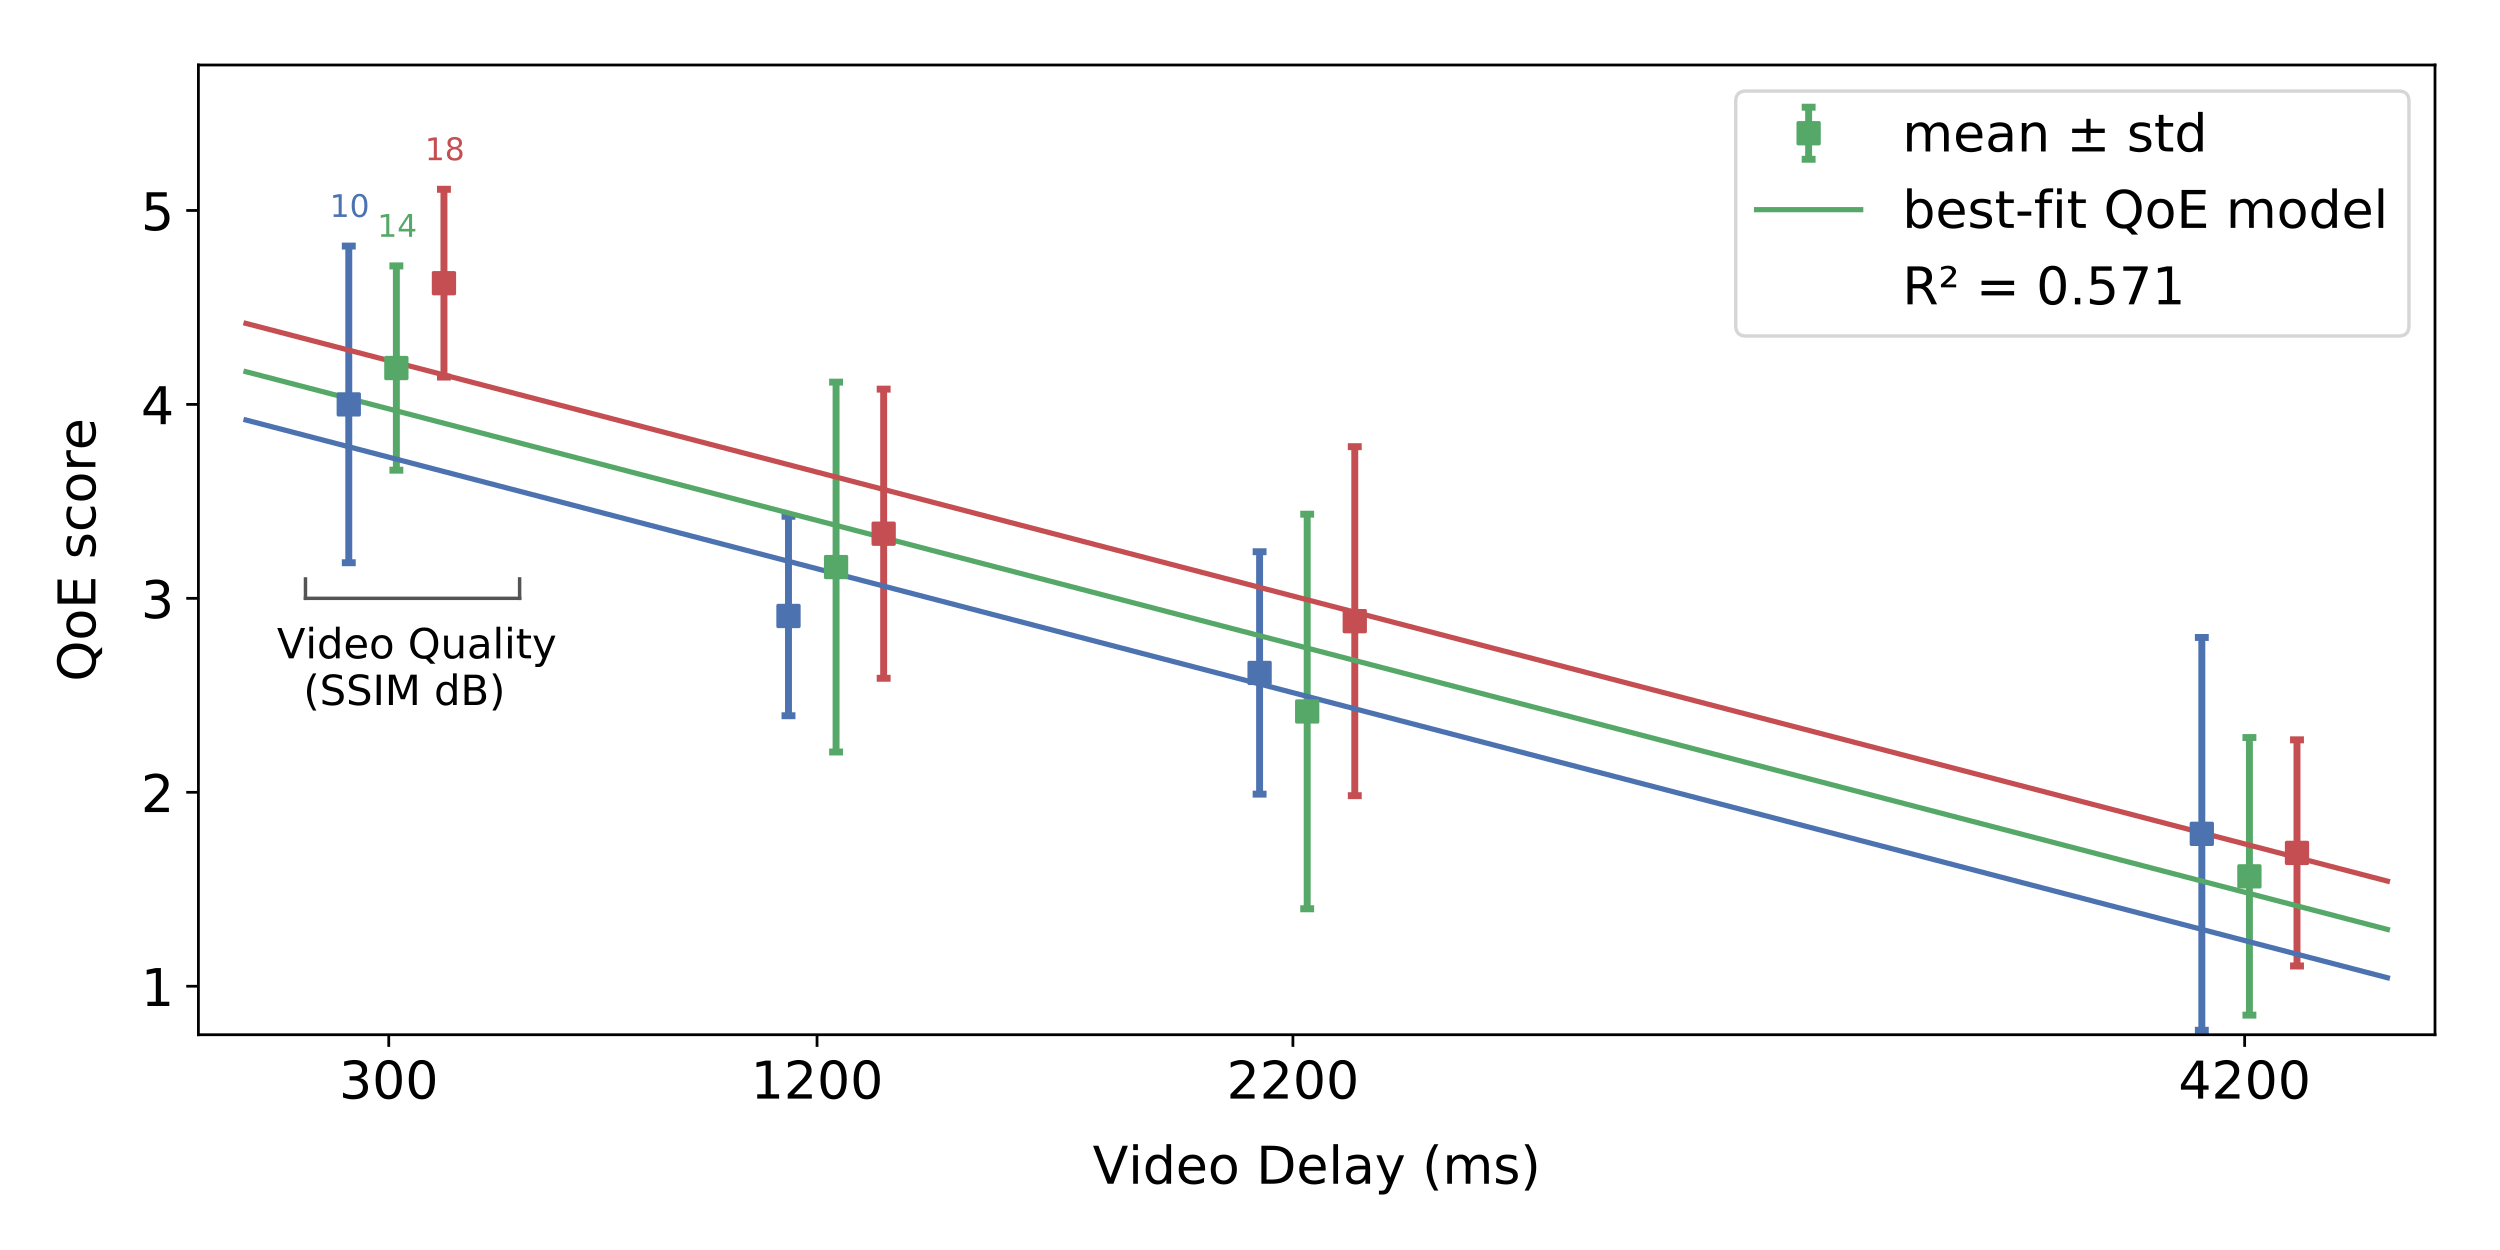 <?xml version="1.0" encoding="utf-8" standalone="no"?>
<!DOCTYPE svg PUBLIC "-//W3C//DTD SVG 1.1//EN"
  "http://www.w3.org/Graphics/SVG/1.1/DTD/svg11.dtd">
<!-- Created with matplotlib (http://matplotlib.org/) -->
<svg height="360pt" version="1.1" viewBox="0 0 720 360" width="720pt" xmlns="http://www.w3.org/2000/svg" xmlns:xlink="http://www.w3.org/1999/xlink">
 <defs>
  <style type="text/css">
*{stroke-linecap:butt;stroke-linejoin:round;}
  </style>
 </defs>
 <g id="figure_1">
  <g id="patch_1">
   <path d="M 0 360 
L 720 360 
L 720 0 
L 0 0 
z
" style="fill:#ffffff;"/>
  </g>
  <g id="axes_1">
   <g id="patch_2">
    <path d="M 57.14 298 
L 701.28 298 
L 701.28 18.72 
L 57.14 18.72 
z
" style="fill:#ffffff;"/>
   </g>
   <g id="matplotlib.axis_1">
    <g id="xtick_1">
     <g id="line2d_1">
      <defs>
       <path d="M 0 0 
L 0 3.5 
" id="ma077708fd0" style="stroke:#000000;stroke-width:0.8;"/>
      </defs>
      <g>
       <use style="stroke:#000000;stroke-width:0.8;" x="111.96" xlink:href="#ma077708fd0" y="298"/>
      </g>
     </g>
     <g id="text_1">
      <!-- 300 -->
      <defs>
       <path d="M 40.578 39.312 
Q 47.656 37.797 51.625 33 
Q 55.609 28.219 55.609 21.188 
Q 55.609 10.406 48.188 4.484 
Q 40.766 -1.422 27.094 -1.422 
Q 22.516 -1.422 17.656 -0.516 
Q 12.797 0.391 7.625 2.203 
L 7.625 11.719 
Q 11.719 9.328 16.594 8.109 
Q 21.484 6.891 26.812 6.891 
Q 36.078 6.891 40.938 10.547 
Q 45.797 14.203 45.797 21.188 
Q 45.797 27.641 41.281 31.266 
Q 36.766 34.906 28.719 34.906 
L 20.219 34.906 
L 20.219 43.016 
L 29.109 43.016 
Q 36.375 43.016 40.234 45.922 
Q 44.094 48.828 44.094 54.297 
Q 44.094 59.906 40.109 62.906 
Q 36.141 65.922 28.719 65.922 
Q 24.656 65.922 20.016 65.031 
Q 15.375 64.156 9.812 62.312 
L 9.812 71.094 
Q 15.438 72.656 20.344 73.438 
Q 25.25 74.219 29.594 74.219 
Q 40.828 74.219 47.359 69.109 
Q 53.906 64.016 53.906 55.328 
Q 53.906 49.266 50.438 45.094 
Q 46.969 40.922 40.578 39.312 
" id="DejaVuSans-33"/>
       <path d="M 31.781 66.406 
Q 24.172 66.406 20.328 58.906 
Q 16.5 51.422 16.5 36.375 
Q 16.5 21.391 20.328 13.891 
Q 24.172 6.391 31.781 6.391 
Q 39.453 6.391 43.281 13.891 
Q 47.125 21.391 47.125 36.375 
Q 47.125 51.422 43.281 58.906 
Q 39.453 66.406 31.781 66.406 
M 31.781 74.219 
Q 44.047 74.219 50.516 64.516 
Q 56.984 54.828 56.984 36.375 
Q 56.984 17.969 50.516 8.266 
Q 44.047 -1.422 31.781 -1.422 
Q 19.531 -1.422 13.062 8.266 
Q 6.594 17.969 6.594 36.375 
Q 6.594 54.828 13.062 64.516 
Q 19.531 74.219 31.781 74.219 
" id="DejaVuSans-30"/>
      </defs>
      <g transform="translate(97.645 316.398)scale(0.15 -0.15)">
       <use xlink:href="#DejaVuSans-33"/>
       <use x="63.623" xlink:href="#DejaVuSans-30"/>
       <use x="127.246" xlink:href="#DejaVuSans-30"/>
      </g>
     </g>
    </g>
    <g id="xtick_2">
     <g id="line2d_2">
      <g>
       <use style="stroke:#000000;stroke-width:0.8;" x="235.306" xlink:href="#ma077708fd0" y="298"/>
      </g>
     </g>
     <g id="text_2">
      <!-- 1200 -->
      <defs>
       <path d="M 12.406 8.297 
L 28.516 8.297 
L 28.516 63.922 
L 10.984 60.406 
L 10.984 69.391 
L 28.422 72.906 
L 38.281 72.906 
L 38.281 8.297 
L 54.391 8.297 
L 54.391 0 
L 12.406 0 
z
" id="DejaVuSans-31"/>
       <path d="M 19.188 8.297 
L 53.609 8.297 
L 53.609 0 
L 7.328 0 
L 7.328 8.297 
Q 12.938 14.109 22.625 23.891 
Q 32.328 33.688 34.812 36.531 
Q 39.547 41.844 41.422 45.531 
Q 43.312 49.219 43.312 52.781 
Q 43.312 58.594 39.234 62.25 
Q 35.156 65.922 28.609 65.922 
Q 23.969 65.922 18.812 64.312 
Q 13.672 62.703 7.812 59.422 
L 7.812 69.391 
Q 13.766 71.781 18.938 73 
Q 24.125 74.219 28.422 74.219 
Q 39.75 74.219 46.484 68.547 
Q 53.219 62.891 53.219 53.422 
Q 53.219 48.922 51.531 44.891 
Q 49.859 40.875 45.406 35.406 
Q 44.188 33.984 37.641 27.219 
Q 31.109 20.453 19.188 8.297 
" id="DejaVuSans-32"/>
      </defs>
      <g transform="translate(216.219 316.398)scale(0.15 -0.15)">
       <use xlink:href="#DejaVuSans-31"/>
       <use x="63.623" xlink:href="#DejaVuSans-32"/>
       <use x="127.246" xlink:href="#DejaVuSans-30"/>
       <use x="190.869" xlink:href="#DejaVuSans-30"/>
      </g>
     </g>
    </g>
    <g id="xtick_3">
     <g id="line2d_3">
      <g>
       <use style="stroke:#000000;stroke-width:0.8;" x="372.357" xlink:href="#ma077708fd0" y="298"/>
      </g>
     </g>
     <g id="text_3">
      <!-- 2200 -->
      <g transform="translate(353.27 316.398)scale(0.15 -0.15)">
       <use xlink:href="#DejaVuSans-32"/>
       <use x="63.623" xlink:href="#DejaVuSans-32"/>
       <use x="127.246" xlink:href="#DejaVuSans-30"/>
       <use x="190.869" xlink:href="#DejaVuSans-30"/>
      </g>
     </g>
    </g>
    <g id="xtick_4">
     <g id="line2d_4">
      <g>
       <use style="stroke:#000000;stroke-width:0.8;" x="646.46" xlink:href="#ma077708fd0" y="298"/>
      </g>
     </g>
     <g id="text_4">
      <!-- 4200 -->
      <defs>
       <path d="M 37.797 64.312 
L 12.891 25.391 
L 37.797 25.391 
z
M 35.203 72.906 
L 47.609 72.906 
L 47.609 25.391 
L 58.016 25.391 
L 58.016 17.188 
L 47.609 17.188 
L 47.609 0 
L 37.797 0 
L 37.797 17.188 
L 4.891 17.188 
L 4.891 26.703 
z
" id="DejaVuSans-34"/>
      </defs>
      <g transform="translate(627.372 316.398)scale(0.15 -0.15)">
       <use xlink:href="#DejaVuSans-34"/>
       <use x="63.623" xlink:href="#DejaVuSans-32"/>
       <use x="127.246" xlink:href="#DejaVuSans-30"/>
       <use x="190.869" xlink:href="#DejaVuSans-30"/>
      </g>
     </g>
    </g>
    <g id="text_5">
     <!-- Video Delay (ms) -->
     <defs>
      <path d="M 28.609 0 
L 0.781 72.906 
L 11.078 72.906 
L 34.188 11.531 
L 57.328 72.906 
L 67.578 72.906 
L 39.797 0 
z
" id="DejaVuSans-56"/>
      <path d="M 9.422 54.688 
L 18.406 54.688 
L 18.406 0 
L 9.422 0 
z
M 9.422 75.984 
L 18.406 75.984 
L 18.406 64.594 
L 9.422 64.594 
z
" id="DejaVuSans-69"/>
      <path d="M 45.406 46.391 
L 45.406 75.984 
L 54.391 75.984 
L 54.391 0 
L 45.406 0 
L 45.406 8.203 
Q 42.578 3.328 38.25 0.953 
Q 33.938 -1.422 27.875 -1.422 
Q 17.969 -1.422 11.734 6.484 
Q 5.516 14.406 5.516 27.297 
Q 5.516 40.188 11.734 48.094 
Q 17.969 56 27.875 56 
Q 33.938 56 38.25 53.625 
Q 42.578 51.266 45.406 46.391 
M 14.797 27.297 
Q 14.797 17.391 18.875 11.75 
Q 22.953 6.109 30.078 6.109 
Q 37.203 6.109 41.297 11.75 
Q 45.406 17.391 45.406 27.297 
Q 45.406 37.203 41.297 42.844 
Q 37.203 48.484 30.078 48.484 
Q 22.953 48.484 18.875 42.844 
Q 14.797 37.203 14.797 27.297 
" id="DejaVuSans-64"/>
      <path d="M 56.203 29.594 
L 56.203 25.203 
L 14.891 25.203 
Q 15.484 15.922 20.484 11.062 
Q 25.484 6.203 34.422 6.203 
Q 39.594 6.203 44.453 7.469 
Q 49.312 8.734 54.109 11.281 
L 54.109 2.781 
Q 49.266 0.734 44.188 -0.344 
Q 39.109 -1.422 33.891 -1.422 
Q 20.797 -1.422 13.156 6.188 
Q 5.516 13.812 5.516 26.812 
Q 5.516 40.234 12.766 48.109 
Q 20.016 56 32.328 56 
Q 43.359 56 49.781 48.891 
Q 56.203 41.797 56.203 29.594 
M 47.219 32.234 
Q 47.125 39.594 43.094 43.984 
Q 39.062 48.391 32.422 48.391 
Q 24.906 48.391 20.391 44.141 
Q 15.875 39.891 15.188 32.172 
z
" id="DejaVuSans-65"/>
      <path d="M 30.609 48.391 
Q 23.391 48.391 19.188 42.75 
Q 14.984 37.109 14.984 27.297 
Q 14.984 17.484 19.156 11.844 
Q 23.344 6.203 30.609 6.203 
Q 37.797 6.203 41.984 11.859 
Q 46.188 17.531 46.188 27.297 
Q 46.188 37.016 41.984 42.703 
Q 37.797 48.391 30.609 48.391 
M 30.609 56 
Q 42.328 56 49.016 48.375 
Q 55.719 40.766 55.719 27.297 
Q 55.719 13.875 49.016 6.219 
Q 42.328 -1.422 30.609 -1.422 
Q 18.844 -1.422 12.172 6.219 
Q 5.516 13.875 5.516 27.297 
Q 5.516 40.766 12.172 48.375 
Q 18.844 56 30.609 56 
" id="DejaVuSans-6f"/>
      <path id="DejaVuSans-20"/>
      <path d="M 19.672 64.797 
L 19.672 8.109 
L 31.594 8.109 
Q 46.688 8.109 53.688 14.938 
Q 60.688 21.781 60.688 36.531 
Q 60.688 51.172 53.688 57.984 
Q 46.688 64.797 31.594 64.797 
z
M 9.812 72.906 
L 30.078 72.906 
Q 51.266 72.906 61.172 64.094 
Q 71.094 55.281 71.094 36.531 
Q 71.094 17.672 61.125 8.828 
Q 51.172 0 30.078 0 
L 9.812 0 
z
" id="DejaVuSans-44"/>
      <path d="M 9.422 75.984 
L 18.406 75.984 
L 18.406 0 
L 9.422 0 
z
" id="DejaVuSans-6c"/>
      <path d="M 34.281 27.484 
Q 23.391 27.484 19.188 25 
Q 14.984 22.516 14.984 16.5 
Q 14.984 11.719 18.141 8.906 
Q 21.297 6.109 26.703 6.109 
Q 34.188 6.109 38.703 11.406 
Q 43.219 16.703 43.219 25.484 
L 43.219 27.484 
z
M 52.203 31.203 
L 52.203 0 
L 43.219 0 
L 43.219 8.297 
Q 40.141 3.328 35.547 0.953 
Q 30.953 -1.422 24.312 -1.422 
Q 15.922 -1.422 10.953 3.297 
Q 6 8.016 6 15.922 
Q 6 25.141 12.172 29.828 
Q 18.359 34.516 30.609 34.516 
L 43.219 34.516 
L 43.219 35.406 
Q 43.219 41.609 39.141 45 
Q 35.062 48.391 27.688 48.391 
Q 23 48.391 18.547 47.266 
Q 14.109 46.141 10.016 43.891 
L 10.016 52.203 
Q 14.938 54.109 19.578 55.047 
Q 24.219 56 28.609 56 
Q 40.484 56 46.344 49.844 
Q 52.203 43.703 52.203 31.203 
" id="DejaVuSans-61"/>
      <path d="M 32.172 -5.078 
Q 28.375 -14.844 24.75 -17.812 
Q 21.141 -20.797 15.094 -20.797 
L 7.906 -20.797 
L 7.906 -13.281 
L 13.188 -13.281 
Q 16.891 -13.281 18.938 -11.516 
Q 21 -9.766 23.484 -3.219 
L 25.094 0.875 
L 2.984 54.688 
L 12.5 54.688 
L 29.594 11.922 
L 46.688 54.688 
L 56.203 54.688 
z
" id="DejaVuSans-79"/>
      <path d="M 31 75.875 
Q 24.469 64.656 21.281 53.656 
Q 18.109 42.672 18.109 31.391 
Q 18.109 20.125 21.312 9.062 
Q 24.516 -2 31 -13.188 
L 23.188 -13.188 
Q 15.875 -1.703 12.234 9.375 
Q 8.594 20.453 8.594 31.391 
Q 8.594 42.281 12.203 53.312 
Q 15.828 64.359 23.188 75.875 
z
" id="DejaVuSans-28"/>
      <path d="M 52 44.188 
Q 55.375 50.25 60.062 53.125 
Q 64.75 56 71.094 56 
Q 79.641 56 84.281 50.016 
Q 88.922 44.047 88.922 33.016 
L 88.922 0 
L 79.891 0 
L 79.891 32.719 
Q 79.891 40.578 77.094 44.375 
Q 74.312 48.188 68.609 48.188 
Q 61.625 48.188 57.562 43.547 
Q 53.516 38.922 53.516 30.906 
L 53.516 0 
L 44.484 0 
L 44.484 32.719 
Q 44.484 40.625 41.703 44.406 
Q 38.922 48.188 33.109 48.188 
Q 26.219 48.188 22.156 43.531 
Q 18.109 38.875 18.109 30.906 
L 18.109 0 
L 9.078 0 
L 9.078 54.688 
L 18.109 54.688 
L 18.109 46.188 
Q 21.188 51.219 25.484 53.609 
Q 29.781 56 35.688 56 
Q 41.656 56 45.828 52.969 
Q 50 49.953 52 44.188 
" id="DejaVuSans-6d"/>
      <path d="M 44.281 53.078 
L 44.281 44.578 
Q 40.484 46.531 36.375 47.5 
Q 32.281 48.484 27.875 48.484 
Q 21.188 48.484 17.844 46.438 
Q 14.5 44.391 14.5 40.281 
Q 14.5 37.156 16.891 35.375 
Q 19.281 33.594 26.516 31.984 
L 29.594 31.297 
Q 39.156 29.25 43.188 25.516 
Q 47.219 21.781 47.219 15.094 
Q 47.219 7.469 41.188 3.016 
Q 35.156 -1.422 24.609 -1.422 
Q 20.219 -1.422 15.453 -0.562 
Q 10.688 0.297 5.422 2 
L 5.422 11.281 
Q 10.406 8.688 15.234 7.391 
Q 20.062 6.109 24.812 6.109 
Q 31.156 6.109 34.562 8.281 
Q 37.984 10.453 37.984 14.406 
Q 37.984 18.062 35.516 20.016 
Q 33.062 21.969 24.703 23.781 
L 21.578 24.516 
Q 13.234 26.266 9.516 29.906 
Q 5.812 33.547 5.812 39.891 
Q 5.812 47.609 11.281 51.797 
Q 16.75 56 26.812 56 
Q 31.781 56 36.172 55.266 
Q 40.578 54.547 44.281 53.078 
" id="DejaVuSans-73"/>
      <path d="M 8.016 75.875 
L 15.828 75.875 
Q 23.141 64.359 26.781 53.312 
Q 30.422 42.281 30.422 31.391 
Q 30.422 20.453 26.781 9.375 
Q 23.141 -1.703 15.828 -13.188 
L 8.016 -13.188 
Q 14.5 -2 17.703 9.062 
Q 20.906 20.125 20.906 31.391 
Q 20.906 42.672 17.703 53.656 
Q 14.5 64.656 8.016 75.875 
" id="DejaVuSans-29"/>
     </defs>
     <g transform="translate(314.692 340.915)scale(0.15 -0.15)">
      <use xlink:href="#DejaVuSans-56"/>
      <use x="68.377" xlink:href="#DejaVuSans-69"/>
      <use x="96.16" xlink:href="#DejaVuSans-64"/>
      <use x="159.637" xlink:href="#DejaVuSans-65"/>
      <use x="221.16" xlink:href="#DejaVuSans-6f"/>
      <use x="282.342" xlink:href="#DejaVuSans-20"/>
      <use x="314.129" xlink:href="#DejaVuSans-44"/>
      <use x="391.131" xlink:href="#DejaVuSans-65"/>
      <use x="452.654" xlink:href="#DejaVuSans-6c"/>
      <use x="480.438" xlink:href="#DejaVuSans-61"/>
      <use x="541.717" xlink:href="#DejaVuSans-79"/>
      <use x="600.896" xlink:href="#DejaVuSans-20"/>
      <use x="632.684" xlink:href="#DejaVuSans-28"/>
      <use x="671.697" xlink:href="#DejaVuSans-6d"/>
      <use x="769.109" xlink:href="#DejaVuSans-73"/>
      <use x="821.209" xlink:href="#DejaVuSans-29"/>
     </g>
    </g>
   </g>
   <g id="matplotlib.axis_2">
    <g id="ytick_1">
     <g id="line2d_5">
      <defs>
       <path d="M 0 0 
L -3.5 0 
" id="m637ddd1d85" style="stroke:#000000;stroke-width:0.8;"/>
      </defs>
      <g>
       <use style="stroke:#000000;stroke-width:0.8;" x="57.14" xlink:href="#m637ddd1d85" y="284.036"/>
      </g>
     </g>
     <g id="text_6">
      <!-- 1 -->
      <g transform="translate(40.596 289.735)scale(0.15 -0.15)">
       <use xlink:href="#DejaVuSans-31"/>
      </g>
     </g>
    </g>
    <g id="ytick_2">
     <g id="line2d_6">
      <g>
       <use style="stroke:#000000;stroke-width:0.8;" x="57.14" xlink:href="#m637ddd1d85" y="228.18"/>
      </g>
     </g>
     <g id="text_7">
      <!-- 2 -->
      <g transform="translate(40.596 233.879)scale(0.15 -0.15)">
       <use xlink:href="#DejaVuSans-32"/>
      </g>
     </g>
    </g>
    <g id="ytick_3">
     <g id="line2d_7">
      <g>
       <use style="stroke:#000000;stroke-width:0.8;" x="57.14" xlink:href="#m637ddd1d85" y="172.324"/>
      </g>
     </g>
     <g id="text_8">
      <!-- 3 -->
      <g transform="translate(40.596 178.023)scale(0.15 -0.15)">
       <use xlink:href="#DejaVuSans-33"/>
      </g>
     </g>
    </g>
    <g id="ytick_4">
     <g id="line2d_8">
      <g>
       <use style="stroke:#000000;stroke-width:0.8;" x="57.14" xlink:href="#m637ddd1d85" y="116.468"/>
      </g>
     </g>
     <g id="text_9">
      <!-- 4 -->
      <g transform="translate(40.596 122.167)scale(0.15 -0.15)">
       <use xlink:href="#DejaVuSans-34"/>
      </g>
     </g>
    </g>
    <g id="ytick_5">
     <g id="line2d_9">
      <g>
       <use style="stroke:#000000;stroke-width:0.8;" x="57.14" xlink:href="#m637ddd1d85" y="60.612"/>
      </g>
     </g>
     <g id="text_10">
      <!-- 5 -->
      <defs>
       <path d="M 10.797 72.906 
L 49.516 72.906 
L 49.516 64.594 
L 19.828 64.594 
L 19.828 46.734 
Q 21.969 47.469 24.109 47.828 
Q 26.266 48.188 28.422 48.188 
Q 40.625 48.188 47.75 41.5 
Q 54.891 34.812 54.891 23.391 
Q 54.891 11.625 47.562 5.094 
Q 40.234 -1.422 26.906 -1.422 
Q 22.312 -1.422 17.547 -0.641 
Q 12.797 0.141 7.719 1.703 
L 7.719 11.625 
Q 12.109 9.234 16.797 8.062 
Q 21.484 6.891 26.703 6.891 
Q 35.156 6.891 40.078 11.328 
Q 45.016 15.766 45.016 23.391 
Q 45.016 31 40.078 35.438 
Q 35.156 39.891 26.703 39.891 
Q 22.75 39.891 18.812 39.016 
Q 14.891 38.141 10.797 36.281 
z
" id="DejaVuSans-35"/>
      </defs>
      <g transform="translate(40.596 66.311)scale(0.15 -0.15)">
       <use xlink:href="#DejaVuSans-35"/>
      </g>
     </g>
    </g>
    <g id="text_11">
     <!-- QoE score -->
     <defs>
      <path d="M 39.406 66.219 
Q 28.656 66.219 22.328 58.203 
Q 16.016 50.203 16.016 36.375 
Q 16.016 22.609 22.328 14.594 
Q 28.656 6.594 39.406 6.594 
Q 50.141 6.594 56.422 14.594 
Q 62.703 22.609 62.703 36.375 
Q 62.703 50.203 56.422 58.203 
Q 50.141 66.219 39.406 66.219 
M 53.219 1.312 
L 66.219 -12.891 
L 54.297 -12.891 
L 43.5 -1.219 
Q 41.891 -1.312 41.031 -1.359 
Q 40.188 -1.422 39.406 -1.422 
Q 24.031 -1.422 14.812 8.859 
Q 5.609 19.141 5.609 36.375 
Q 5.609 53.656 14.812 63.938 
Q 24.031 74.219 39.406 74.219 
Q 54.734 74.219 63.906 63.938 
Q 73.094 53.656 73.094 36.375 
Q 73.094 23.688 67.984 14.641 
Q 62.891 5.609 53.219 1.312 
" id="DejaVuSans-51"/>
      <path d="M 9.812 72.906 
L 55.906 72.906 
L 55.906 64.594 
L 19.672 64.594 
L 19.672 43.016 
L 54.391 43.016 
L 54.391 34.719 
L 19.672 34.719 
L 19.672 8.297 
L 56.781 8.297 
L 56.781 0 
L 9.812 0 
z
" id="DejaVuSans-45"/>
      <path d="M 48.781 52.594 
L 48.781 44.188 
Q 44.969 46.297 41.141 47.344 
Q 37.312 48.391 33.406 48.391 
Q 24.656 48.391 19.812 42.844 
Q 14.984 37.312 14.984 27.297 
Q 14.984 17.281 19.812 11.734 
Q 24.656 6.203 33.406 6.203 
Q 37.312 6.203 41.141 7.25 
Q 44.969 8.297 48.781 10.406 
L 48.781 2.094 
Q 45.016 0.344 40.984 -0.531 
Q 36.969 -1.422 32.422 -1.422 
Q 20.062 -1.422 12.781 6.344 
Q 5.516 14.109 5.516 27.297 
Q 5.516 40.672 12.859 48.328 
Q 20.219 56 33.016 56 
Q 37.156 56 41.109 55.141 
Q 45.062 54.297 48.781 52.594 
" id="DejaVuSans-63"/>
      <path d="M 41.109 46.297 
Q 39.594 47.172 37.812 47.578 
Q 36.031 48 33.891 48 
Q 26.266 48 22.188 43.047 
Q 18.109 38.094 18.109 28.812 
L 18.109 0 
L 9.078 0 
L 9.078 54.688 
L 18.109 54.688 
L 18.109 46.188 
Q 20.953 51.172 25.484 53.578 
Q 30.031 56 36.531 56 
Q 37.453 56 38.578 55.875 
Q 39.703 55.766 41.062 55.516 
z
" id="DejaVuSans-72"/>
     </defs>
     <g transform="translate(27.477 196.291)rotate(-90)scale(0.15 -0.15)">
      <use xlink:href="#DejaVuSans-51"/>
      <use x="78.711" xlink:href="#DejaVuSans-6f"/>
      <use x="139.893" xlink:href="#DejaVuSans-45"/>
      <use x="203.076" xlink:href="#DejaVuSans-20"/>
      <use x="234.863" xlink:href="#DejaVuSans-73"/>
      <use x="286.963" xlink:href="#DejaVuSans-63"/>
      <use x="341.943" xlink:href="#DejaVuSans-6f"/>
      <use x="403.125" xlink:href="#DejaVuSans-72"/>
      <use x="444.207" xlink:href="#DejaVuSans-65"/>
     </g>
    </g>
   </g>
   <g id="LineCollection_1">
    <path clip-path="url(#p5bf6822933)" d="M 100.448 162.074 
L 100.448 70.862 
" style="fill:none;stroke:#4c72b0;stroke-width:2;"/>
   </g>
   <g id="LineCollection_2">
    <path clip-path="url(#p5bf6822933)" d="M 114.153 135.411 
L 114.153 76.579 
" style="fill:none;stroke:#55a868;stroke-width:2;"/>
   </g>
   <g id="LineCollection_3">
    <path clip-path="url(#p5bf6822933)" d="M 127.858 108.599 
L 127.858 54.517 
" style="fill:none;stroke:#c44e52;stroke-width:2;"/>
   </g>
   <g id="LineCollection_4">
    <path clip-path="url(#p5bf6822933)" d="M 227.083 206.126 
L 227.083 148.677 
" style="fill:none;stroke:#4c72b0;stroke-width:2;"/>
   </g>
   <g id="LineCollection_5">
    <path clip-path="url(#p5bf6822933)" d="M 240.788 216.583 
L 240.788 110.047 
" style="fill:none;stroke:#55a868;stroke-width:2;"/>
   </g>
   <g id="LineCollection_6">
    <path clip-path="url(#p5bf6822933)" d="M 254.494 195.338 
L 254.494 112.073 
" style="fill:none;stroke:#c44e52;stroke-width:2;"/>
   </g>
   <g id="LineCollection_7">
    <path clip-path="url(#p5bf6822933)" d="M 362.764 228.713 
L 362.764 158.901 
" style="fill:none;stroke:#4c72b0;stroke-width:2;"/>
   </g>
   <g id="LineCollection_8">
    <path clip-path="url(#p5bf6822933)" d="M 376.469 261.724 
L 376.469 148.089 
" style="fill:none;stroke:#55a868;stroke-width:2;"/>
   </g>
   <g id="LineCollection_9">
    <path clip-path="url(#p5bf6822933)" d="M 390.174 229.156 
L 390.174 128.635 
" style="fill:none;stroke:#c44e52;stroke-width:2;"/>
   </g>
   <g id="LineCollection_10">
    <path clip-path="url(#p5bf6822933)" d="M 634.125 296.713 
L 634.125 183.585 
" style="fill:none;stroke:#4c72b0;stroke-width:2;"/>
   </g>
   <g id="LineCollection_11">
    <path clip-path="url(#p5bf6822933)" d="M 647.83 292.36 
L 647.83 212.408 
" style="fill:none;stroke:#55a868;stroke-width:2;"/>
   </g>
   <g id="LineCollection_12">
    <path clip-path="url(#p5bf6822933)" d="M 661.535 278.197 
L 661.535 213.073 
" style="fill:none;stroke:#c44e52;stroke-width:2;"/>
   </g>
   <g id="line2d_10">
    <defs>
     <path d="M 2 0 
L -2 -0 
" id="m84097028dc" style="stroke:#4c72b0;stroke-width:2;"/>
    </defs>
    <g clip-path="url(#p5bf6822933)">
     <use style="fill:#4c72b0;stroke:#4c72b0;stroke-width:2;" x="100.448" xlink:href="#m84097028dc" y="162.074"/>
    </g>
   </g>
   <g id="line2d_11">
    <g clip-path="url(#p5bf6822933)">
     <use style="fill:#4c72b0;stroke:#4c72b0;stroke-width:2;" x="100.448" xlink:href="#m84097028dc" y="70.862"/>
    </g>
   </g>
   <g id="line2d_12">
    <defs>
     <path d="M 2 0 
L -2 -0 
" id="m41243fc8e7" style="stroke:#55a868;stroke-width:2;"/>
    </defs>
    <g clip-path="url(#p5bf6822933)">
     <use style="fill:#55a868;stroke:#55a868;stroke-width:2;" x="114.153" xlink:href="#m41243fc8e7" y="135.411"/>
    </g>
   </g>
   <g id="line2d_13">
    <g clip-path="url(#p5bf6822933)">
     <use style="fill:#55a868;stroke:#55a868;stroke-width:2;" x="114.153" xlink:href="#m41243fc8e7" y="76.579"/>
    </g>
   </g>
   <g id="line2d_14">
    <defs>
     <path d="M 2 0 
L -2 -0 
" id="m9b47ac5f4b" style="stroke:#c44e52;stroke-width:2;"/>
    </defs>
    <g clip-path="url(#p5bf6822933)">
     <use style="fill:#c44e52;stroke:#c44e52;stroke-width:2;" x="127.858" xlink:href="#m9b47ac5f4b" y="108.599"/>
    </g>
   </g>
   <g id="line2d_15">
    <g clip-path="url(#p5bf6822933)">
     <use style="fill:#c44e52;stroke:#c44e52;stroke-width:2;" x="127.858" xlink:href="#m9b47ac5f4b" y="54.517"/>
    </g>
   </g>
   <g id="line2d_16">
    <g clip-path="url(#p5bf6822933)">
     <use style="fill:#4c72b0;stroke:#4c72b0;stroke-width:2;" x="227.083" xlink:href="#m84097028dc" y="206.126"/>
    </g>
   </g>
   <g id="line2d_17">
    <g clip-path="url(#p5bf6822933)">
     <use style="fill:#4c72b0;stroke:#4c72b0;stroke-width:2;" x="227.083" xlink:href="#m84097028dc" y="148.677"/>
    </g>
   </g>
   <g id="line2d_18">
    <g clip-path="url(#p5bf6822933)">
     <use style="fill:#55a868;stroke:#55a868;stroke-width:2;" x="240.788" xlink:href="#m41243fc8e7" y="216.583"/>
    </g>
   </g>
   <g id="line2d_19">
    <g clip-path="url(#p5bf6822933)">
     <use style="fill:#55a868;stroke:#55a868;stroke-width:2;" x="240.788" xlink:href="#m41243fc8e7" y="110.047"/>
    </g>
   </g>
   <g id="line2d_20">
    <g clip-path="url(#p5bf6822933)">
     <use style="fill:#c44e52;stroke:#c44e52;stroke-width:2;" x="254.494" xlink:href="#m9b47ac5f4b" y="195.338"/>
    </g>
   </g>
   <g id="line2d_21">
    <g clip-path="url(#p5bf6822933)">
     <use style="fill:#c44e52;stroke:#c44e52;stroke-width:2;" x="254.494" xlink:href="#m9b47ac5f4b" y="112.073"/>
    </g>
   </g>
   <g id="line2d_22">
    <g clip-path="url(#p5bf6822933)">
     <use style="fill:#4c72b0;stroke:#4c72b0;stroke-width:2;" x="362.764" xlink:href="#m84097028dc" y="228.713"/>
    </g>
   </g>
   <g id="line2d_23">
    <g clip-path="url(#p5bf6822933)">
     <use style="fill:#4c72b0;stroke:#4c72b0;stroke-width:2;" x="362.764" xlink:href="#m84097028dc" y="158.901"/>
    </g>
   </g>
   <g id="line2d_24">
    <g clip-path="url(#p5bf6822933)">
     <use style="fill:#55a868;stroke:#55a868;stroke-width:2;" x="376.469" xlink:href="#m41243fc8e7" y="261.724"/>
    </g>
   </g>
   <g id="line2d_25">
    <g clip-path="url(#p5bf6822933)">
     <use style="fill:#55a868;stroke:#55a868;stroke-width:2;" x="376.469" xlink:href="#m41243fc8e7" y="148.089"/>
    </g>
   </g>
   <g id="line2d_26">
    <g clip-path="url(#p5bf6822933)">
     <use style="fill:#c44e52;stroke:#c44e52;stroke-width:2;" x="390.174" xlink:href="#m9b47ac5f4b" y="229.156"/>
    </g>
   </g>
   <g id="line2d_27">
    <g clip-path="url(#p5bf6822933)">
     <use style="fill:#c44e52;stroke:#c44e52;stroke-width:2;" x="390.174" xlink:href="#m9b47ac5f4b" y="128.635"/>
    </g>
   </g>
   <g id="line2d_28">
    <g clip-path="url(#p5bf6822933)">
     <use style="fill:#4c72b0;stroke:#4c72b0;stroke-width:2;" x="634.125" xlink:href="#m84097028dc" y="296.713"/>
    </g>
   </g>
   <g id="line2d_29">
    <g clip-path="url(#p5bf6822933)">
     <use style="fill:#4c72b0;stroke:#4c72b0;stroke-width:2;" x="634.125" xlink:href="#m84097028dc" y="183.585"/>
    </g>
   </g>
   <g id="line2d_30">
    <g clip-path="url(#p5bf6822933)">
     <use style="fill:#55a868;stroke:#55a868;stroke-width:2;" x="647.83" xlink:href="#m41243fc8e7" y="292.36"/>
    </g>
   </g>
   <g id="line2d_31">
    <g clip-path="url(#p5bf6822933)">
     <use style="fill:#55a868;stroke:#55a868;stroke-width:2;" x="647.83" xlink:href="#m41243fc8e7" y="212.408"/>
    </g>
   </g>
   <g id="line2d_32">
    <g clip-path="url(#p5bf6822933)">
     <use style="fill:#c44e52;stroke:#c44e52;stroke-width:2;" x="661.535" xlink:href="#m9b47ac5f4b" y="278.197"/>
    </g>
   </g>
   <g id="line2d_33">
    <g clip-path="url(#p5bf6822933)">
     <use style="fill:#c44e52;stroke:#c44e52;stroke-width:2;" x="661.535" xlink:href="#m9b47ac5f4b" y="213.073"/>
    </g>
   </g>
   <g id="line2d_34">
    <path clip-path="url(#p5bf6822933)" d="M 70.845 120.965 
L 687.575 281.592 
" style="fill:none;stroke:#4c72b0;stroke-linecap:square;stroke-width:1.5;"/>
   </g>
   <g id="line2d_35">
    <path clip-path="url(#p5bf6822933)" d="M 70.845 107.051 
L 687.575 267.678 
" style="fill:none;stroke:#55a868;stroke-linecap:square;stroke-width:1.5;"/>
   </g>
   <g id="line2d_36">
    <path clip-path="url(#p5bf6822933)" d="M 70.845 93.138 
L 687.575 253.764 
" style="fill:none;stroke:#c44e52;stroke-linecap:square;stroke-width:1.5;"/>
   </g>
   <g id="line2d_37">
    <path clip-path="url(#p5bf6822933)" d="M 87.976 172.324 
L 149.649 172.324 
" style="fill:none;stroke:#545454;stroke-linecap:square;"/>
   </g>
   <g id="line2d_38">
    <path clip-path="url(#p5bf6822933)" d="M 87.976 172.324 
L 87.976 166.738 
" style="fill:none;stroke:#545454;stroke-linecap:square;"/>
   </g>
   <g id="line2d_39">
    <path clip-path="url(#p5bf6822933)" d="M 149.649 172.324 
L 149.649 166.738 
" style="fill:none;stroke:#545454;stroke-linecap:square;"/>
   </g>
   <g id="line2d_40">
    <defs>
     <path d="M -3 3 
L 3 3 
L 3 -3 
L -3 -3 
z
" id="m3ef35c8618" style="stroke:#4c72b0;stroke-linejoin:miter;"/>
    </defs>
    <g clip-path="url(#p5bf6822933)">
     <use style="fill:#4c72b0;stroke:#4c72b0;stroke-linejoin:miter;" x="100.448" xlink:href="#m3ef35c8618" y="116.468"/>
    </g>
   </g>
   <g id="line2d_41">
    <defs>
     <path d="M -3 3 
L 3 3 
L 3 -3 
L -3 -3 
z
" id="mb163d2b73e" style="stroke:#55a868;stroke-linejoin:miter;"/>
    </defs>
    <g clip-path="url(#p5bf6822933)">
     <use style="fill:#55a868;stroke:#55a868;stroke-linejoin:miter;" x="114.153" xlink:href="#mb163d2b73e" y="105.995"/>
    </g>
   </g>
   <g id="line2d_42">
    <defs>
     <path d="M -3 3 
L 3 3 
L 3 -3 
L -3 -3 
z
" id="m6e2f8222ea" style="stroke:#c44e52;stroke-linejoin:miter;"/>
    </defs>
    <g clip-path="url(#p5bf6822933)">
     <use style="fill:#c44e52;stroke:#c44e52;stroke-linejoin:miter;" x="127.858" xlink:href="#m6e2f8222ea" y="81.558"/>
    </g>
   </g>
   <g id="line2d_43">
    <g clip-path="url(#p5bf6822933)">
     <use style="fill:#4c72b0;stroke:#4c72b0;stroke-linejoin:miter;" x="227.083" xlink:href="#m3ef35c8618" y="177.402"/>
    </g>
   </g>
   <g id="line2d_44">
    <g clip-path="url(#p5bf6822933)">
     <use style="fill:#55a868;stroke:#55a868;stroke-linejoin:miter;" x="240.788" xlink:href="#mb163d2b73e" y="163.315"/>
    </g>
   </g>
   <g id="line2d_45">
    <g clip-path="url(#p5bf6822933)">
     <use style="fill:#c44e52;stroke:#c44e52;stroke-linejoin:miter;" x="254.494" xlink:href="#m6e2f8222ea" y="153.705"/>
    </g>
   </g>
   <g id="line2d_46">
    <g clip-path="url(#p5bf6822933)">
     <use style="fill:#4c72b0;stroke:#4c72b0;stroke-linejoin:miter;" x="362.764" xlink:href="#m3ef35c8618" y="193.807"/>
    </g>
   </g>
   <g id="line2d_47">
    <g clip-path="url(#p5bf6822933)">
     <use style="fill:#55a868;stroke:#55a868;stroke-linejoin:miter;" x="376.469" xlink:href="#mb163d2b73e" y="204.907"/>
    </g>
   </g>
   <g id="line2d_48">
    <g clip-path="url(#p5bf6822933)">
     <use style="fill:#c44e52;stroke:#c44e52;stroke-linejoin:miter;" x="390.174" xlink:href="#m6e2f8222ea" y="178.895"/>
    </g>
   </g>
   <g id="line2d_49">
    <g clip-path="url(#p5bf6822933)">
     <use style="fill:#4c72b0;stroke:#4c72b0;stroke-linejoin:miter;" x="634.125" xlink:href="#m3ef35c8618" y="240.149"/>
    </g>
   </g>
   <g id="line2d_50">
    <g clip-path="url(#p5bf6822933)">
     <use style="fill:#55a868;stroke:#55a868;stroke-linejoin:miter;" x="647.83" xlink:href="#mb163d2b73e" y="252.384"/>
    </g>
   </g>
   <g id="line2d_51">
    <g clip-path="url(#p5bf6822933)">
     <use style="fill:#c44e52;stroke:#c44e52;stroke-linejoin:miter;" x="661.535" xlink:href="#m6e2f8222ea" y="245.635"/>
    </g>
   </g>
   <g id="patch_3">
    <path d="M 57.14 298 
L 57.14 18.72 
" style="fill:none;stroke:#000000;stroke-linecap:square;stroke-linejoin:miter;stroke-width:0.8;"/>
   </g>
   <g id="patch_4">
    <path d="M 701.28 298 
L 701.28 18.72 
" style="fill:none;stroke:#000000;stroke-linecap:square;stroke-linejoin:miter;stroke-width:0.8;"/>
   </g>
   <g id="patch_5">
    <path d="M 57.14 298 
L 701.28 298 
" style="fill:none;stroke:#000000;stroke-linecap:square;stroke-linejoin:miter;stroke-width:0.8;"/>
   </g>
   <g id="patch_6">
    <path d="M 57.14 18.72 
L 701.28 18.72 
" style="fill:none;stroke:#000000;stroke-linecap:square;stroke-linejoin:miter;stroke-width:0.8;"/>
   </g>
   <g id="text_12">
    <!-- 10 -->
    <g style="fill:#4c72b0;" transform="translate(94.966 62.483)scale(0.09 -0.09)">
     <use xlink:href="#DejaVuSans-31"/>
     <use x="63.623" xlink:href="#DejaVuSans-30"/>
    </g>
   </g>
   <g id="text_13">
    <!-- 14 -->
    <g style="fill:#55a868;" transform="translate(108.671 68.201)scale(0.09 -0.09)">
     <use xlink:href="#DejaVuSans-31"/>
     <use x="63.623" xlink:href="#DejaVuSans-34"/>
    </g>
   </g>
   <g id="text_14">
    <!-- 18 -->
    <defs>
     <path d="M 31.781 34.625 
Q 24.75 34.625 20.719 30.859 
Q 16.703 27.094 16.703 20.516 
Q 16.703 13.922 20.719 10.156 
Q 24.75 6.391 31.781 6.391 
Q 38.812 6.391 42.859 10.172 
Q 46.922 13.969 46.922 20.516 
Q 46.922 27.094 42.891 30.859 
Q 38.875 34.625 31.781 34.625 
M 21.922 38.812 
Q 15.578 40.375 12.031 44.719 
Q 8.5 49.078 8.5 55.328 
Q 8.5 64.062 14.719 69.141 
Q 20.953 74.219 31.781 74.219 
Q 42.672 74.219 48.875 69.141 
Q 55.078 64.062 55.078 55.328 
Q 55.078 49.078 51.531 44.719 
Q 48 40.375 41.703 38.812 
Q 48.828 37.156 52.797 32.312 
Q 56.781 27.484 56.781 20.516 
Q 56.781 9.906 50.312 4.234 
Q 43.844 -1.422 31.781 -1.422 
Q 19.734 -1.422 13.25 4.234 
Q 6.781 9.906 6.781 20.516 
Q 6.781 27.484 10.781 32.312 
Q 14.797 37.156 21.922 38.812 
M 18.312 54.391 
Q 18.312 48.734 21.844 45.562 
Q 25.391 42.391 31.781 42.391 
Q 38.141 42.391 41.719 45.562 
Q 45.312 48.734 45.312 54.391 
Q 45.312 60.062 41.719 63.234 
Q 38.141 66.406 31.781 66.406 
Q 25.391 66.406 21.844 63.234 
Q 18.312 60.062 18.312 54.391 
" id="DejaVuSans-38"/>
    </defs>
    <g style="fill:#c44e52;" transform="translate(122.376 46.138)scale(0.09 -0.09)">
     <use xlink:href="#DejaVuSans-31"/>
     <use x="63.623" xlink:href="#DejaVuSans-38"/>
    </g>
   </g>
   <g id="text_15">
    <!-- Video Quality -->
    <defs>
     <path d="M 8.5 21.578 
L 8.5 54.688 
L 17.484 54.688 
L 17.484 21.922 
Q 17.484 14.156 20.5 10.266 
Q 23.531 6.391 29.594 6.391 
Q 36.859 6.391 41.078 11.031 
Q 45.312 15.672 45.312 23.688 
L 45.312 54.688 
L 54.297 54.688 
L 54.297 0 
L 45.312 0 
L 45.312 8.406 
Q 42.047 3.422 37.719 1 
Q 33.406 -1.422 27.688 -1.422 
Q 18.266 -1.422 13.375 4.438 
Q 8.5 10.297 8.5 21.578 
M 31.109 56 
z
" id="DejaVuSans-75"/>
     <path d="M 18.312 70.219 
L 18.312 54.688 
L 36.812 54.688 
L 36.812 47.703 
L 18.312 47.703 
L 18.312 18.016 
Q 18.312 11.328 20.141 9.422 
Q 21.969 7.516 27.594 7.516 
L 36.812 7.516 
L 36.812 0 
L 27.594 0 
Q 17.188 0 13.234 3.875 
Q 9.281 7.766 9.281 18.016 
L 9.281 47.703 
L 2.688 47.703 
L 2.688 54.688 
L 9.281 54.688 
L 9.281 70.219 
z
" id="DejaVuSans-74"/>
    </defs>
    <g transform="translate(79.753 189.607)scale(0.12 -0.12)">
     <use xlink:href="#DejaVuSans-56"/>
     <use x="68.377" xlink:href="#DejaVuSans-69"/>
     <use x="96.16" xlink:href="#DejaVuSans-64"/>
     <use x="159.637" xlink:href="#DejaVuSans-65"/>
     <use x="221.16" xlink:href="#DejaVuSans-6f"/>
     <use x="282.342" xlink:href="#DejaVuSans-20"/>
     <use x="314.129" xlink:href="#DejaVuSans-51"/>
     <use x="392.84" xlink:href="#DejaVuSans-75"/>
     <use x="456.219" xlink:href="#DejaVuSans-61"/>
     <use x="517.498" xlink:href="#DejaVuSans-6c"/>
     <use x="545.281" xlink:href="#DejaVuSans-69"/>
     <use x="573.064" xlink:href="#DejaVuSans-74"/>
     <use x="612.273" xlink:href="#DejaVuSans-79"/>
    </g>
    <!--   (SSIM dB) -->
    <defs>
     <path d="M 53.516 70.516 
L 53.516 60.891 
Q 47.906 63.578 42.922 64.891 
Q 37.938 66.219 33.297 66.219 
Q 25.25 66.219 20.875 63.094 
Q 16.5 59.969 16.5 54.203 
Q 16.5 49.359 19.406 46.891 
Q 22.312 44.438 30.422 42.922 
L 36.375 41.703 
Q 47.406 39.594 52.656 34.297 
Q 57.906 29 57.906 20.125 
Q 57.906 9.516 50.797 4.047 
Q 43.703 -1.422 29.984 -1.422 
Q 24.812 -1.422 18.969 -0.25 
Q 13.141 0.922 6.891 3.219 
L 6.891 13.375 
Q 12.891 10.016 18.656 8.297 
Q 24.422 6.594 29.984 6.594 
Q 38.422 6.594 43.016 9.906 
Q 47.609 13.234 47.609 19.391 
Q 47.609 24.75 44.312 27.781 
Q 41.016 30.812 33.5 32.328 
L 27.484 33.5 
Q 16.453 35.688 11.516 40.375 
Q 6.594 45.062 6.594 53.422 
Q 6.594 63.094 13.406 68.656 
Q 20.219 74.219 32.172 74.219 
Q 37.312 74.219 42.625 73.281 
Q 47.953 72.359 53.516 70.516 
" id="DejaVuSans-53"/>
     <path d="M 9.812 72.906 
L 19.672 72.906 
L 19.672 0 
L 9.812 0 
z
" id="DejaVuSans-49"/>
     <path d="M 9.812 72.906 
L 24.516 72.906 
L 43.109 23.297 
L 61.812 72.906 
L 76.516 72.906 
L 76.516 0 
L 66.891 0 
L 66.891 64.016 
L 48.094 14.016 
L 38.188 14.016 
L 19.391 64.016 
L 19.391 0 
L 9.812 0 
z
" id="DejaVuSans-4d"/>
     <path d="M 19.672 34.812 
L 19.672 8.109 
L 35.5 8.109 
Q 43.453 8.109 47.281 11.406 
Q 51.125 14.703 51.125 21.484 
Q 51.125 28.328 47.281 31.562 
Q 43.453 34.812 35.5 34.812 
z
M 19.672 64.797 
L 19.672 42.828 
L 34.281 42.828 
Q 41.5 42.828 45.031 45.531 
Q 48.578 48.25 48.578 53.812 
Q 48.578 59.328 45.031 62.062 
Q 41.5 64.797 34.281 64.797 
z
M 9.812 72.906 
L 35.016 72.906 
Q 46.297 72.906 52.391 68.219 
Q 58.5 63.531 58.5 54.891 
Q 58.5 48.188 55.375 44.234 
Q 52.25 40.281 46.188 39.312 
Q 53.469 37.75 57.5 32.781 
Q 61.531 27.828 61.531 20.406 
Q 61.531 10.641 54.891 5.312 
Q 48.25 0 35.984 0 
L 9.812 0 
z
" id="DejaVuSans-42"/>
    </defs>
    <g transform="translate(79.753 203.045)scale(0.12 -0.12)">
     <use xlink:href="#DejaVuSans-20"/>
     <use x="31.787" xlink:href="#DejaVuSans-20"/>
     <use x="63.574" xlink:href="#DejaVuSans-28"/>
     <use x="102.588" xlink:href="#DejaVuSans-53"/>
     <use x="166.064" xlink:href="#DejaVuSans-53"/>
     <use x="229.541" xlink:href="#DejaVuSans-49"/>
     <use x="259.033" xlink:href="#DejaVuSans-4d"/>
     <use x="345.312" xlink:href="#DejaVuSans-20"/>
     <use x="377.1" xlink:href="#DejaVuSans-64"/>
     <use x="440.576" xlink:href="#DejaVuSans-42"/>
     <use x="509.18" xlink:href="#DejaVuSans-29"/>
    </g>
   </g>
   <g id="legend_1">
    <g id="patch_7">
     <path d="M 502.886 96.772 
L 690.78 96.772 
Q 693.78 96.772 693.78 93.772 
L 693.78 29.22 
Q 693.78 26.22 690.78 26.22 
L 502.886 26.22 
Q 499.886 26.22 499.886 29.22 
L 499.886 93.772 
Q 499.886 96.772 502.886 96.772 
z
" style="fill:#ffffff;opacity:0.8;stroke:#cccccc;stroke-linejoin:miter;"/>
    </g>
    <g id="LineCollection_13">
     <path d="M 520.886 45.868 
L 520.886 30.868 
" style="fill:none;stroke:#55a868;stroke-width:2;"/>
    </g>
    <g id="line2d_52">
     <g>
      <use style="fill:#55a868;stroke:#55a868;stroke-width:2;" x="520.886" xlink:href="#m41243fc8e7" y="45.868"/>
     </g>
    </g>
    <g id="line2d_53">
     <g>
      <use style="fill:#55a868;stroke:#55a868;stroke-width:2;" x="520.886" xlink:href="#m41243fc8e7" y="30.868"/>
     </g>
    </g>
    <g id="line2d_54"/>
    <g id="line2d_55">
     <g>
      <use style="fill:#55a868;stroke:#55a868;stroke-linejoin:miter;" x="520.886" xlink:href="#mb163d2b73e" y="38.368"/>
     </g>
    </g>
    <g id="text_16">
     <!-- mean ± std -->
     <defs>
      <path d="M 54.891 33.016 
L 54.891 0 
L 45.906 0 
L 45.906 32.719 
Q 45.906 40.484 42.875 44.328 
Q 39.844 48.188 33.797 48.188 
Q 26.516 48.188 22.312 43.547 
Q 18.109 38.922 18.109 30.906 
L 18.109 0 
L 9.078 0 
L 9.078 54.688 
L 18.109 54.688 
L 18.109 46.188 
Q 21.344 51.125 25.703 53.562 
Q 30.078 56 35.797 56 
Q 45.219 56 50.047 50.172 
Q 54.891 44.344 54.891 33.016 
" id="DejaVuSans-6e"/>
      <path d="M 46 62.703 
L 46 43.797 
L 73.188 43.797 
L 73.188 35.5 
L 46 35.5 
L 46 16.609 
L 37.797 16.609 
L 37.797 35.5 
L 10.594 35.5 
L 10.594 43.797 
L 37.797 43.797 
L 37.797 62.703 
z
M 10.594 8.297 
L 73.188 8.297 
L 73.188 0 
L 10.594 0 
z
" id="DejaVuSans-b1"/>
     </defs>
     <g transform="translate(547.886 43.618)scale(0.15 -0.15)">
      <use xlink:href="#DejaVuSans-6d"/>
      <use x="97.412" xlink:href="#DejaVuSans-65"/>
      <use x="158.936" xlink:href="#DejaVuSans-61"/>
      <use x="220.215" xlink:href="#DejaVuSans-6e"/>
      <use x="283.594" xlink:href="#DejaVuSans-20"/>
      <use x="315.381" xlink:href="#DejaVuSans-b1"/>
      <use x="399.17" xlink:href="#DejaVuSans-20"/>
      <use x="430.957" xlink:href="#DejaVuSans-73"/>
      <use x="483.057" xlink:href="#DejaVuSans-74"/>
      <use x="522.266" xlink:href="#DejaVuSans-64"/>
     </g>
    </g>
    <g id="line2d_56">
     <path d="M 505.886 60.385 
L 535.886 60.385 
" style="fill:none;stroke:#55a868;stroke-linecap:square;stroke-width:1.5;"/>
    </g>
    <g id="line2d_57"/>
    <g id="text_17">
     <!-- best-fit QoE model -->
     <defs>
      <path d="M 48.688 27.297 
Q 48.688 37.203 44.609 42.844 
Q 40.531 48.484 33.406 48.484 
Q 26.266 48.484 22.188 42.844 
Q 18.109 37.203 18.109 27.297 
Q 18.109 17.391 22.188 11.75 
Q 26.266 6.109 33.406 6.109 
Q 40.531 6.109 44.609 11.75 
Q 48.688 17.391 48.688 27.297 
M 18.109 46.391 
Q 20.953 51.266 25.266 53.625 
Q 29.594 56 35.594 56 
Q 45.562 56 51.781 48.094 
Q 58.016 40.188 58.016 27.297 
Q 58.016 14.406 51.781 6.484 
Q 45.562 -1.422 35.594 -1.422 
Q 29.594 -1.422 25.266 0.953 
Q 20.953 3.328 18.109 8.203 
L 18.109 0 
L 9.078 0 
L 9.078 75.984 
L 18.109 75.984 
z
" id="DejaVuSans-62"/>
      <path d="M 4.891 31.391 
L 31.203 31.391 
L 31.203 23.391 
L 4.891 23.391 
z
" id="DejaVuSans-2d"/>
      <path d="M 37.109 75.984 
L 37.109 68.5 
L 28.516 68.5 
Q 23.688 68.5 21.797 66.547 
Q 19.922 64.594 19.922 59.516 
L 19.922 54.688 
L 34.719 54.688 
L 34.719 47.703 
L 19.922 47.703 
L 19.922 0 
L 10.891 0 
L 10.891 47.703 
L 2.297 47.703 
L 2.297 54.688 
L 10.891 54.688 
L 10.891 58.5 
Q 10.891 67.625 15.141 71.797 
Q 19.391 75.984 28.609 75.984 
z
" id="DejaVuSans-66"/>
     </defs>
     <g transform="translate(547.886 65.635)scale(0.15 -0.15)">
      <use xlink:href="#DejaVuSans-62"/>
      <use x="63.477" xlink:href="#DejaVuSans-65"/>
      <use x="125" xlink:href="#DejaVuSans-73"/>
      <use x="177.1" xlink:href="#DejaVuSans-74"/>
      <use x="216.309" xlink:href="#DejaVuSans-2d"/>
      <use x="252.393" xlink:href="#DejaVuSans-66"/>
      <use x="287.598" xlink:href="#DejaVuSans-69"/>
      <use x="315.381" xlink:href="#DejaVuSans-74"/>
      <use x="354.59" xlink:href="#DejaVuSans-20"/>
      <use x="386.377" xlink:href="#DejaVuSans-51"/>
      <use x="465.088" xlink:href="#DejaVuSans-6f"/>
      <use x="526.27" xlink:href="#DejaVuSans-45"/>
      <use x="589.453" xlink:href="#DejaVuSans-20"/>
      <use x="621.24" xlink:href="#DejaVuSans-6d"/>
      <use x="718.652" xlink:href="#DejaVuSans-6f"/>
      <use x="779.834" xlink:href="#DejaVuSans-64"/>
      <use x="843.311" xlink:href="#DejaVuSans-65"/>
      <use x="904.834" xlink:href="#DejaVuSans-6c"/>
     </g>
    </g>
    <g id="patch_8">
     <path d="M 505.886 87.652 
L 535.886 87.652 
L 535.886 77.152 
L 505.886 77.152 
z
" style="fill:#ffffff;stroke:#ffffff;stroke-linejoin:miter;"/>
    </g>
    <g id="text_18">
     <!-- R² = 0.571 -->
     <defs>
      <path d="M 44.391 34.188 
Q 47.562 33.109 50.562 29.594 
Q 53.562 26.078 56.594 19.922 
L 66.609 0 
L 56 0 
L 46.688 18.703 
Q 43.062 26.031 39.672 28.422 
Q 36.281 30.812 30.422 30.812 
L 19.672 30.812 
L 19.672 0 
L 9.812 0 
L 9.812 72.906 
L 32.078 72.906 
Q 44.578 72.906 50.734 67.672 
Q 56.891 62.453 56.891 51.906 
Q 56.891 45.016 53.688 40.469 
Q 50.484 35.938 44.391 34.188 
M 19.672 64.797 
L 19.672 38.922 
L 32.078 38.922 
Q 39.203 38.922 42.844 42.219 
Q 46.484 45.516 46.484 51.906 
Q 46.484 58.297 42.844 61.547 
Q 39.203 64.797 32.078 64.797 
z
" id="DejaVuSans-52"/>
      <path d="M 13.094 38.188 
L 33.797 38.188 
L 33.797 32.625 
L 4.594 32.625 
L 4.594 37.984 
Q 6.25 39.5 9.328 42.234 
Q 26.125 57.125 26.125 61.719 
Q 26.125 64.938 23.578 66.906 
Q 21.047 68.891 16.891 68.891 
Q 14.359 68.891 11.375 68.031 
Q 8.406 67.188 4.891 65.484 
L 4.891 71.484 
Q 8.641 72.859 11.891 73.531 
Q 15.141 74.219 17.922 74.219 
Q 25 74.219 29.25 71 
Q 33.5 67.781 33.5 62.5 
Q 33.5 55.719 17.328 41.844 
Q 14.594 39.5 13.094 38.188 
" id="DejaVuSans-b2"/>
      <path d="M 10.594 45.406 
L 73.188 45.406 
L 73.188 37.203 
L 10.594 37.203 
z
M 10.594 25.484 
L 73.188 25.484 
L 73.188 17.188 
L 10.594 17.188 
z
" id="DejaVuSans-3d"/>
      <path d="M 10.688 12.406 
L 21 12.406 
L 21 0 
L 10.688 0 
z
" id="DejaVuSans-2e"/>
      <path d="M 8.203 72.906 
L 55.078 72.906 
L 55.078 68.703 
L 28.609 0 
L 18.312 0 
L 43.219 64.594 
L 8.203 64.594 
z
" id="DejaVuSans-37"/>
     </defs>
     <g transform="translate(547.886 87.652)scale(0.15 -0.15)">
      <use xlink:href="#DejaVuSans-52"/>
      <use x="69.482" xlink:href="#DejaVuSans-b2"/>
      <use x="109.57" xlink:href="#DejaVuSans-20"/>
      <use x="141.357" xlink:href="#DejaVuSans-3d"/>
      <use x="225.146" xlink:href="#DejaVuSans-20"/>
      <use x="256.934" xlink:href="#DejaVuSans-30"/>
      <use x="320.557" xlink:href="#DejaVuSans-2e"/>
      <use x="352.344" xlink:href="#DejaVuSans-35"/>
      <use x="415.967" xlink:href="#DejaVuSans-37"/>
      <use x="479.59" xlink:href="#DejaVuSans-31"/>
     </g>
    </g>
   </g>
  </g>
 </g>
 <defs>
  <clipPath id="p5bf6822933">
   <rect height="279.28" width="644.14" x="57.14" y="18.72"/>
  </clipPath>
 </defs>
</svg>
